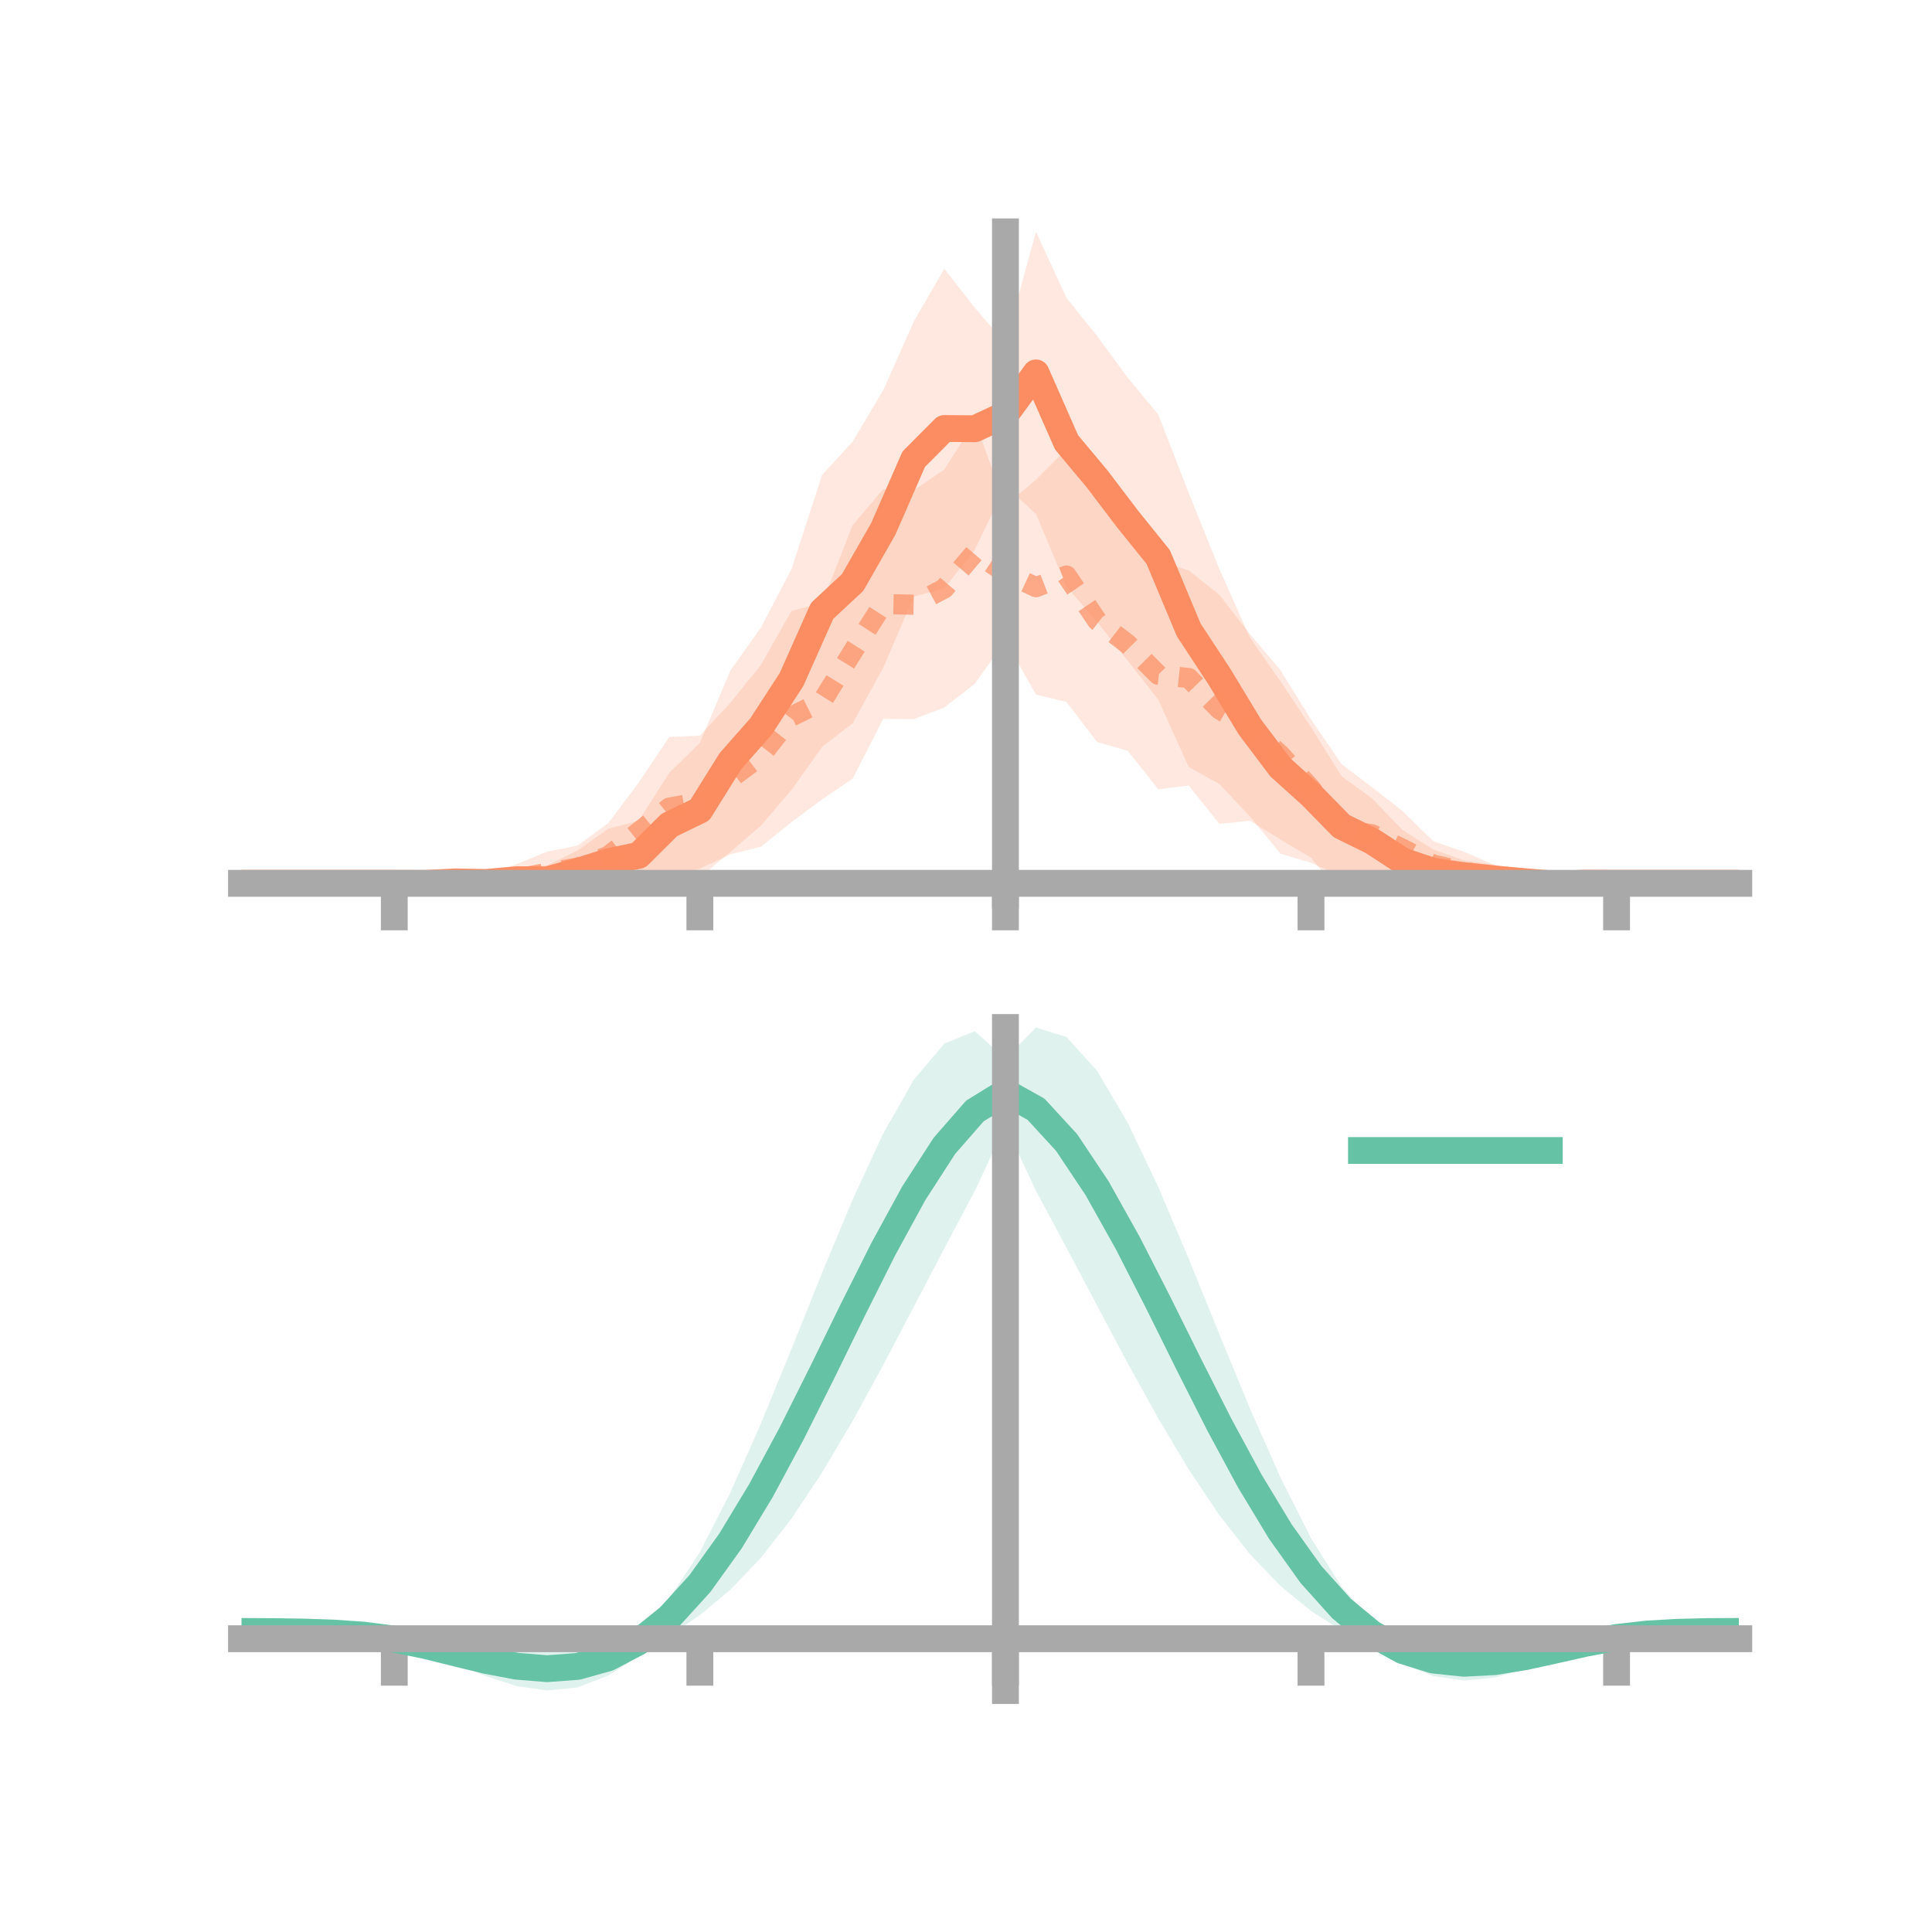 <?xml version="1.0" encoding="utf-8" standalone="no"?>
<!DOCTYPE svg PUBLIC "-//W3C//DTD SVG 1.1//EN"
  "http://www.w3.org/Graphics/SVG/1.1/DTD/svg11.dtd">
<!-- Created with matplotlib (https://matplotlib.org/) -->
<svg height="144pt" version="1.1" viewBox="0 0 144 144" width="144pt" xmlns="http://www.w3.org/2000/svg" xmlns:xlink="http://www.w3.org/1999/xlink">
 <defs>
  <style type="text/css">
*{stroke-linecap:butt;stroke-linejoin:round;}
  </style>
 </defs>
 <g id="figure_1">
  <g id="patch_1">
   <path d="M 0 144 
L 144 144 
L 144 0 
L 0 0 
z
" style="fill:none;"/>
  </g>
  <g id="axes_1">
   <g id="patch_2">
    <path d="M 18 66.698 
L 129.6 66.698 
L 129.6 17.28 
L 18 17.28 
z
" style="fill:none;"/>
   </g>
   <g id="PolyCollection_1">
    <path clip-path="url(#pdfab55c9c4)" d="M 18 65.84 
L 18 65.84 
L 20.278 65.84 
L 22.555 65.84 
L 24.833 65.84 
L 27.11 65.84 
L 29.388 65.84 
L 31.665 65.758 
L 33.943 65.389 
L 36.22 65.133 
L 38.498 64.611 
L 40.776 64.508 
L 43.053 63.385 
L 45.331 61.771 
L 47.608 61.177 
L 49.886 57.598 
L 52.163 55.359 
L 54.441 49.978 
L 56.718 46.767 
L 58.996 42.418 
L 61.273 35.4 
L 63.551 32.918 
L 65.829 29.086 
L 68.106 23.971 
L 70.384 20.031 
L 72.661 22.952 
L 74.939 25.572 
L 77.216 17.28 
L 79.494 22.211 
L 81.771 25.042 
L 84.049 28.149 
L 86.327 30.886 
L 88.604 36.748 
L 90.882 42.407 
L 93.159 47.521 
L 95.437 50.781 
L 97.714 54.201 
L 99.992 57.852 
L 102.269 59.517 
L 104.547 61.872 
L 106.824 63.318 
L 109.102 64.125 
L 111.38 64.451 
L 113.657 65.125 
L 115.935 65.646 
L 118.212 65.702 
L 120.49 65.84 
L 122.767 65.84 
L 125.045 65.84 
L 127.322 65.84 
L 129.6 65.84 
L 129.6 65.84 
L 129.6 65.84 
L 127.322 65.84 
L 125.045 65.84 
L 122.767 65.84 
L 120.49 65.84 
L 118.212 65.954 
L 115.935 66.157 
L 113.657 66.308 
L 111.38 66.567 
L 109.102 66.408 
L 106.824 66.57 
L 104.547 66.493 
L 102.269 65.879 
L 99.992 65.306 
L 97.714 64.307 
L 95.437 63.628 
L 93.159 60.849 
L 90.882 58.438 
L 88.604 57.164 
L 86.327 52.145 
L 84.049 49.236 
L 81.771 46.345 
L 79.494 43.727 
L 77.216 38.308 
L 74.939 36.22 
L 72.661 40.958 
L 70.384 43.845 
L 68.106 44.472 
L 65.829 49.777 
L 63.551 53.908 
L 61.273 55.67 
L 58.996 58.874 
L 56.718 61.534 
L 54.441 63.488 
L 52.163 65.41 
L 49.886 65.38 
L 47.608 66.328 
L 45.331 66.698 
L 43.053 66.52 
L 40.776 66.649 
L 38.498 66.531 
L 36.22 66.415 
L 33.943 66.072 
L 31.665 65.935 
L 29.388 65.84 
L 27.11 65.84 
L 24.833 65.84 
L 22.555 65.84 
L 20.278 65.84 
L 18 65.84 
z
" style="fill:#fc8d62;fill-opacity:0.2;"/>
   </g>
   <g id="PolyCollection_2">
    <path clip-path="url(#pdfab55c9c4)" d="M 18 65.84 
L 18 65.84 
L 20.278 65.84 
L 22.555 65.84 
L 24.833 65.84 
L 27.11 65.84 
L 29.388 65.84 
L 31.665 65.679 
L 33.943 65.439 
L 36.22 65.208 
L 38.498 64.409 
L 40.776 63.477 
L 43.053 63.024 
L 45.331 61.355 
L 47.608 58.328 
L 49.886 54.928 
L 52.163 54.83 
L 54.441 52.381 
L 56.718 49.553 
L 58.996 45.531 
L 61.273 44.959 
L 63.551 39.139 
L 65.829 36.467 
L 68.106 36.543 
L 70.384 34.995 
L 72.661 31.409 
L 74.939 37.655 
L 77.216 35.76 
L 79.494 33.47 
L 81.771 37.209 
L 84.049 40.053 
L 86.327 41.767 
L 88.604 42.523 
L 90.882 44.332 
L 93.159 47.261 
L 95.437 49.946 
L 97.714 53.623 
L 99.992 56.952 
L 102.269 58.68 
L 104.547 60.455 
L 106.824 62.696 
L 109.102 63.483 
L 111.38 64.465 
L 113.657 64.834 
L 115.935 65.216 
L 118.212 65.728 
L 120.49 65.84 
L 122.767 65.84 
L 125.045 65.84 
L 127.322 65.84 
L 129.6 65.84 
L 129.6 65.84 
L 129.6 65.84 
L 127.322 65.84 
L 125.045 65.84 
L 122.767 65.84 
L 120.49 65.84 
L 118.212 65.96 
L 115.935 66.245 
L 113.657 66.143 
L 111.38 66.335 
L 109.102 66.45 
L 106.824 66.194 
L 104.547 66.083 
L 102.269 65.69 
L 99.992 66.732 
L 97.714 63.926 
L 95.437 62.571 
L 93.159 61.171 
L 90.882 61.411 
L 88.604 58.553 
L 86.327 58.823 
L 84.049 55.955 
L 81.771 55.308 
L 79.494 52.321 
L 77.216 51.769 
L 74.939 47.741 
L 72.661 50.962 
L 70.384 52.728 
L 68.106 53.601 
L 65.829 53.579 
L 63.551 58.038 
L 61.273 59.583 
L 58.996 61.274 
L 56.718 63.111 
L 54.441 63.68 
L 52.163 64.734 
L 49.886 65.465 
L 47.608 65.686 
L 45.331 66.251 
L 43.053 66.306 
L 40.776 66.64 
L 38.498 66.573 
L 36.22 66.305 
L 33.943 66.234 
L 31.665 65.951 
L 29.388 65.84 
L 27.11 65.84 
L 24.833 65.84 
L 22.555 65.84 
L 20.278 65.84 
L 18 65.84 
z
" style="fill:#fc8d62;fill-opacity:0.2;"/>
   </g>
   <g id="matplotlib.axis_1">
    <g id="xtick_1">
     <g id="line2d_1">
      <defs>
       <path d="M 0 0 
L 0 3.5 
" id="m62b8a9cb27" style="stroke:#a9a9a9;stroke-width:2;"/>
      </defs>
      <g>
       <use style="fill:#a9a9a9;stroke:#a9a9a9;stroke-width:2;" x="29.388" xlink:href="#m62b8a9cb27" y="65.84"/>
      </g>
     </g>
    </g>
    <g id="xtick_2">
     <g id="line2d_2">
      <g>
       <use style="fill:#a9a9a9;stroke:#a9a9a9;stroke-width:2;" x="52.163" xlink:href="#m62b8a9cb27" y="65.84"/>
      </g>
     </g>
    </g>
    <g id="xtick_3">
     <g id="line2d_3">
      <g>
       <use style="fill:#a9a9a9;stroke:#a9a9a9;stroke-width:2;" x="74.939" xlink:href="#m62b8a9cb27" y="65.84"/>
      </g>
     </g>
    </g>
    <g id="xtick_4">
     <g id="line2d_4">
      <g>
       <use style="fill:#a9a9a9;stroke:#a9a9a9;stroke-width:2;" x="97.714" xlink:href="#m62b8a9cb27" y="65.84"/>
      </g>
     </g>
    </g>
    <g id="xtick_5">
     <g id="line2d_5">
      <g>
       <use style="fill:#a9a9a9;stroke:#a9a9a9;stroke-width:2;" x="120.49" xlink:href="#m62b8a9cb27" y="65.84"/>
      </g>
     </g>
    </g>
   </g>
   <g id="matplotlib.axis_2"/>
   <g id="line2d_6">
    <path clip-path="url(#pdfab55c9c4)" d="M 18 65.84 
L 20.278 65.84 
L 22.555 65.84 
L 24.833 65.84 
L 27.11 65.84 
L 29.388 65.84 
L 31.665 65.847 
L 33.943 65.731 
L 36.22 65.774 
L 38.498 65.571 
L 40.776 65.579 
L 43.053 64.953 
L 45.331 64.235 
L 47.608 63.753 
L 49.886 61.489 
L 52.163 60.384 
L 54.441 56.733 
L 56.718 54.15 
L 58.996 50.646 
L 61.273 45.535 
L 63.551 43.413 
L 65.829 39.432 
L 68.106 34.221 
L 70.384 31.938 
L 72.661 31.955 
L 74.939 30.896 
L 77.216 27.794 
L 79.494 32.969 
L 81.771 35.693 
L 84.049 38.693 
L 86.327 41.516 
L 88.604 46.956 
L 90.882 50.422 
L 93.159 54.185 
L 95.437 57.204 
L 97.714 59.254 
L 99.992 61.579 
L 102.269 62.698 
L 104.547 64.182 
L 106.824 64.944 
L 109.102 65.267 
L 111.38 65.509 
L 113.657 65.717 
L 115.935 65.902 
L 118.212 65.828 
L 120.49 65.84 
L 122.767 65.84 
L 125.045 65.84 
L 127.322 65.84 
L 129.6 65.84 
" style="fill:none;stroke:#fc8d62;stroke-linecap:square;stroke-width:2;"/>
   </g>
   <g id="line2d_7">
    <path clip-path="url(#pdfab55c9c4)" d="M 18 65.84 
L 20.278 65.84 
L 22.555 65.84 
L 24.833 65.84 
L 27.11 65.84 
L 29.388 65.84 
L 31.665 65.815 
L 33.943 65.836 
L 36.22 65.757 
L 38.498 65.491 
L 40.776 65.058 
L 43.053 64.665 
L 45.331 63.803 
L 47.608 62.007 
L 49.886 60.197 
L 52.163 59.782 
L 54.441 58.03 
L 56.718 56.332 
L 58.996 53.403 
L 61.273 52.271 
L 63.551 48.588 
L 65.829 45.023 
L 68.106 45.072 
L 70.384 43.861 
L 72.661 41.185 
L 74.939 42.698 
L 77.216 43.764 
L 79.494 42.896 
L 81.771 46.259 
L 84.049 48.004 
L 86.327 50.295 
L 88.604 50.538 
L 90.882 52.871 
L 93.159 54.216 
L 95.437 56.258 
L 97.714 58.775 
L 99.992 61.842 
L 102.269 62.185 
L 104.547 63.269 
L 106.824 64.445 
L 109.102 64.966 
L 111.38 65.4 
L 113.657 65.488 
L 115.935 65.73 
L 118.212 65.844 
L 120.49 65.84 
L 122.767 65.84 
L 125.045 65.84 
L 127.322 65.84 
L 129.6 65.84 
" style="fill:none;stroke:#fc8d62;stroke-dasharray:1.5,1.5;stroke-dashoffset:0;stroke-opacity:0.7;stroke-width:1.5;"/>
   </g>
   <g id="patch_3">
    <path d="M 74.939 66.698 
L 74.939 17.28 
" style="fill:none;stroke:#a9a9a9;stroke-linecap:square;stroke-linejoin:miter;stroke-width:2;"/>
   </g>
   <g id="patch_4">
    <path d="M 129.6 66.698 
L 129.6 17.28 
" style="fill:none;"/>
   </g>
   <g id="patch_5">
    <path d="M 18 65.84 
L 129.6 65.84 
" style="fill:none;stroke:#a9a9a9;stroke-linecap:square;stroke-linejoin:miter;stroke-width:2;"/>
   </g>
   <g id="patch_6">
    <path d="M 18 17.28 
L 129.6 17.28 
" style="fill:none;"/>
   </g>
  </g>
  <g id="axes_2">
   <g id="patch_7">
    <path d="M 18 126 
L 129.6 126 
L 129.6 76.582 
L 18 76.582 
z
" style="fill:none;"/>
   </g>
   <g id="PolyCollection_3">
    <path clip-path="url(#p32eb307835)" d="M 18 121.676 
L 18 121.52 
L 20.278 121.427 
L 22.555 121.348 
L 24.833 121.379 
L 27.11 121.59 
L 29.388 122.006 
L 31.665 122.274 
L 33.943 122.43 
L 36.22 122.581 
L 38.498 122.705 
L 40.776 122.751 
L 43.053 122.641 
L 45.331 122.245 
L 47.608 121.274 
L 49.886 119.135 
L 52.163 115.686 
L 54.441 111.235 
L 56.718 106.091 
L 58.996 100.537 
L 61.273 94.869 
L 63.551 89.406 
L 65.829 84.49 
L 68.106 80.483 
L 70.384 77.778 
L 72.661 76.858 
L 74.939 78.924 
L 77.216 76.582 
L 79.494 77.293 
L 81.771 79.816 
L 84.049 83.669 
L 86.327 88.46 
L 88.604 93.829 
L 90.882 99.437 
L 93.159 104.966 
L 95.437 110.122 
L 97.714 114.638 
L 99.992 118.264 
L 102.269 120.785 
L 104.547 122.053 
L 106.824 122.541 
L 109.102 122.687 
L 111.38 122.661 
L 113.657 122.549 
L 115.935 122.406 
L 118.212 122.253 
L 120.49 121.877 
L 122.767 121.473 
L 125.045 121.31 
L 127.322 121.319 
L 129.6 121.427 
L 129.6 121.763 
L 129.6 121.763 
L 127.322 121.897 
L 125.045 122.012 
L 122.767 122.109 
L 120.49 122.222 
L 118.212 122.69 
L 115.935 123.564 
L 113.657 124.416 
L 111.38 125.04 
L 109.102 125.255 
L 106.824 124.922 
L 104.547 124.002 
L 102.269 122.754 
L 99.992 121.519 
L 97.714 120.073 
L 95.437 118.207 
L 93.159 115.833 
L 90.882 112.931 
L 88.604 109.533 
L 86.327 105.717 
L 84.049 101.595 
L 81.771 97.31 
L 79.494 93.009 
L 77.216 88.763 
L 74.939 83.883 
L 72.661 88.754 
L 70.384 93.047 
L 68.106 97.403 
L 65.829 101.74 
L 63.551 105.907 
L 61.273 109.76 
L 58.996 113.184 
L 56.718 116.104 
L 54.441 118.492 
L 52.163 120.386 
L 49.886 121.939 
L 47.608 123.459 
L 45.331 124.886 
L 43.053 125.768 
L 40.776 126 
L 38.498 125.669 
L 36.22 124.93 
L 33.943 123.969 
L 31.665 122.996 
L 29.388 122.335 
L 27.11 122.163 
L 24.833 122.058 
L 22.555 121.938 
L 20.278 121.796 
L 18 121.676 
z
" style="fill:#66c2a5;fill-opacity:0.2;"/>
   </g>
   <g id="matplotlib.axis_3">
    <g id="xtick_6">
     <g id="line2d_8">
      <g>
       <use style="fill:#a9a9a9;stroke:#a9a9a9;stroke-width:2;" x="29.388" xlink:href="#m62b8a9cb27" y="122.141"/>
      </g>
     </g>
    </g>
    <g id="xtick_7">
     <g id="line2d_9">
      <g>
       <use style="fill:#a9a9a9;stroke:#a9a9a9;stroke-width:2;" x="52.163" xlink:href="#m62b8a9cb27" y="122.141"/>
      </g>
     </g>
    </g>
    <g id="xtick_8">
     <g id="line2d_10">
      <g>
       <use style="fill:#a9a9a9;stroke:#a9a9a9;stroke-width:2;" x="74.939" xlink:href="#m62b8a9cb27" y="122.141"/>
      </g>
     </g>
    </g>
    <g id="xtick_9">
     <g id="line2d_11">
      <g>
       <use style="fill:#a9a9a9;stroke:#a9a9a9;stroke-width:2;" x="97.714" xlink:href="#m62b8a9cb27" y="122.141"/>
      </g>
     </g>
    </g>
    <g id="xtick_10">
     <g id="line2d_12">
      <g>
       <use style="fill:#a9a9a9;stroke:#a9a9a9;stroke-width:2;" x="120.49" xlink:href="#m62b8a9cb27" y="122.141"/>
      </g>
     </g>
    </g>
   </g>
   <g id="matplotlib.axis_4"/>
   <g id="line2d_13">
    <path clip-path="url(#p32eb307835)" d="M 18 121.598 
L 20.278 121.611 
L 22.555 121.643 
L 24.833 121.718 
L 27.11 121.876 
L 29.388 122.17 
L 31.665 122.635 
L 33.943 123.199 
L 36.22 123.755 
L 38.498 124.187 
L 40.776 124.376 
L 43.053 124.204 
L 45.331 123.566 
L 47.608 122.367 
L 49.886 120.537 
L 52.163 118.036 
L 54.441 114.864 
L 56.718 111.098 
L 58.996 106.86 
L 61.273 102.314 
L 63.551 97.656 
L 65.829 93.115 
L 68.106 88.943 
L 70.384 85.413 
L 72.661 82.806 
L 74.939 81.404 
L 77.216 82.673 
L 79.494 85.151 
L 81.771 88.563 
L 84.049 92.632 
L 86.327 97.089 
L 88.604 101.681 
L 90.882 106.184 
L 93.159 110.399 
L 95.437 114.165 
L 97.714 117.355 
L 99.992 119.892 
L 102.269 121.77 
L 104.547 123.027 
L 106.824 123.731 
L 109.102 123.971 
L 111.38 123.85 
L 113.657 123.483 
L 115.935 122.985 
L 118.212 122.471 
L 120.49 122.05 
L 122.767 121.791 
L 125.045 121.661 
L 127.322 121.608 
L 129.6 121.595 
" style="fill:none;stroke:#66c2a5;stroke-linecap:square;stroke-width:2;"/>
   </g>
   <g id="patch_8">
    <path d="M 74.939 126 
L 74.939 76.582 
" style="fill:none;stroke:#a9a9a9;stroke-linecap:square;stroke-linejoin:miter;stroke-width:2;"/>
   </g>
   <g id="patch_9">
    <path d="M 129.6 126 
L 129.6 76.582 
" style="fill:none;"/>
   </g>
   <g id="patch_10">
    <path d="M 18 122.141 
L 129.6 122.141 
" style="fill:none;stroke:#a9a9a9;stroke-linecap:square;stroke-linejoin:miter;stroke-width:2;"/>
   </g>
   <g id="patch_11">
    <path d="M 18 76.582 
L 129.6 76.582 
" style="fill:none;"/>
   </g>
   <g id="legend_1">
    <g id="line2d_14">
     <path d="M 101.475 85.751 
L 115.475 85.751 
" style="fill:none;stroke:#66c2a5;stroke-linecap:square;stroke-width:2;"/>
    </g>
    <g id="line2d_15"/>
    <g id="text_1">
     <!--   -->
     <defs>
      <path id="DejaVuSans-32"/>
     </defs>
     <g transform="translate(121.075 88.201)scale(0.07 -0.07)">
      <use xlink:href="#DejaVuSans-32"/>
     </g>
    </g>
   </g>
  </g>
 </g>
 <defs>
  <clipPath id="pdfab55c9c4">
   <rect height="49.418" width="111.6" x="18" y="17.28"/>
  </clipPath>
  <clipPath id="p32eb307835">
   <rect height="49.418" width="111.6" x="18" y="76.582"/>
  </clipPath>
 </defs>
</svg>
